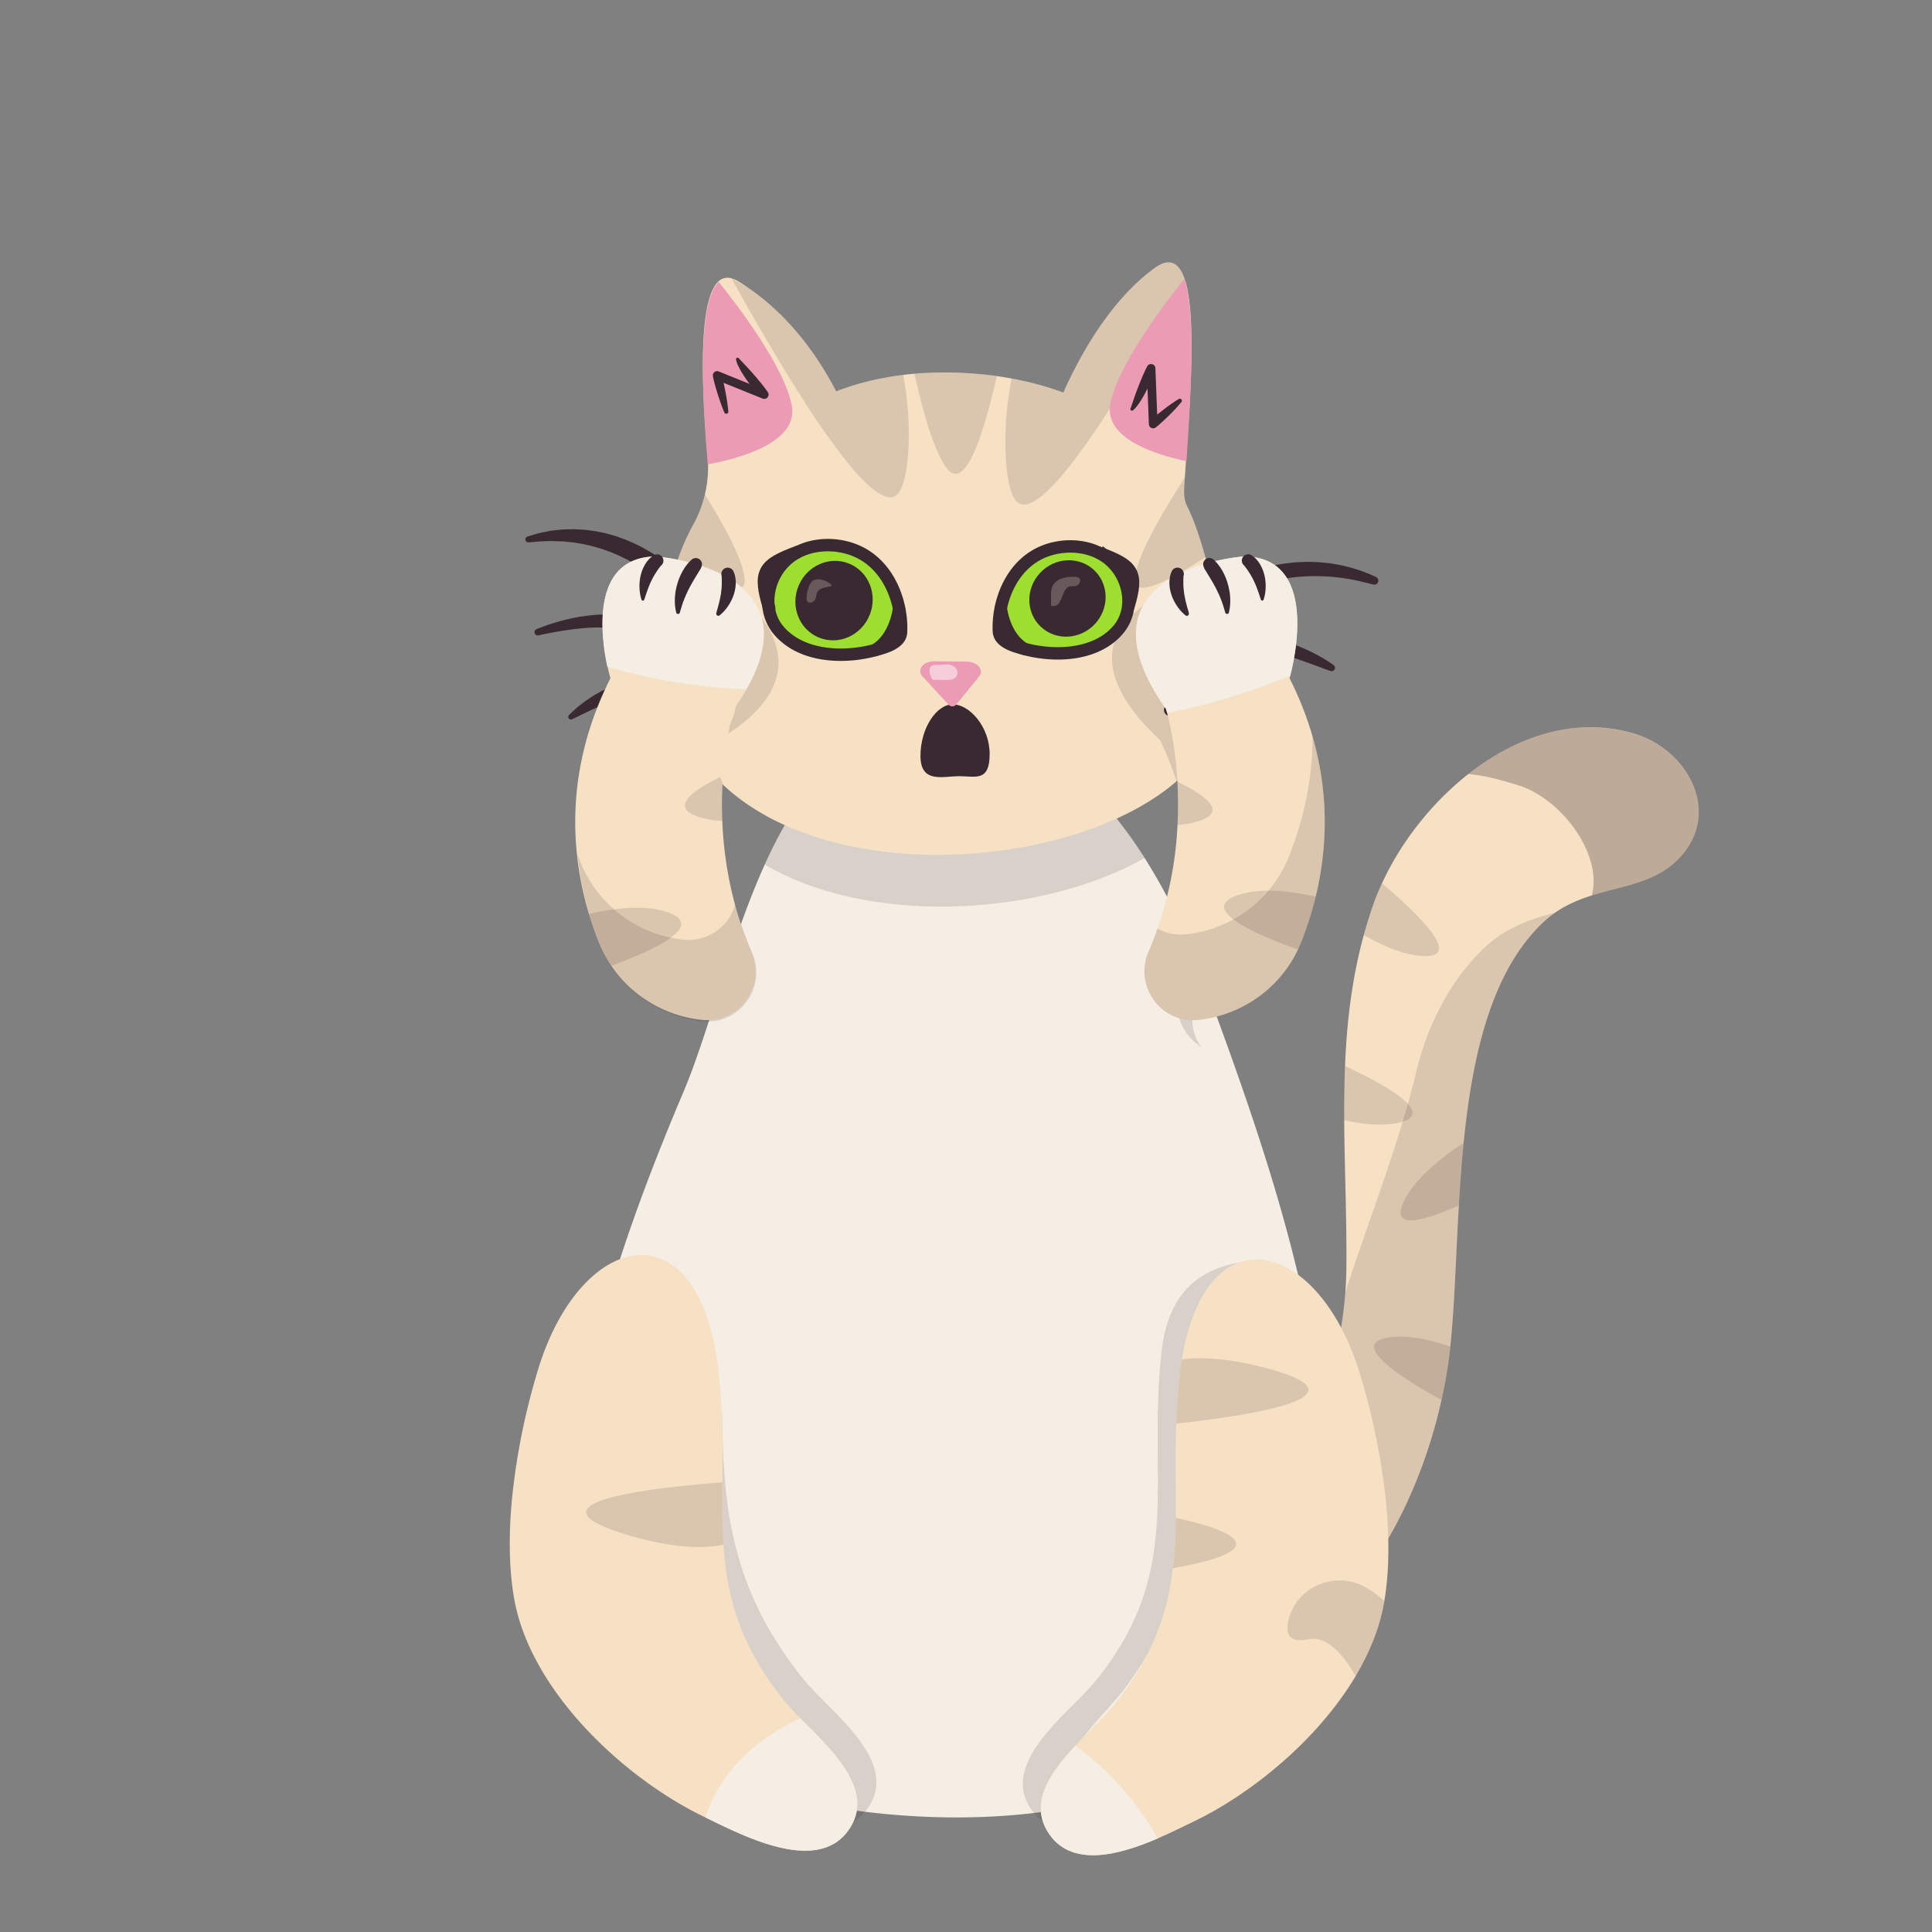 <svg id="Layer_1" data-name="Layer 1" xmlns="http://www.w3.org/2000/svg" viewBox="0 0 1451.34 1451.34"><rect x="0" y="0" width="1451.34" height="1451.34" fill="#808080" stroke="none"/><defs><style>.cls-1{fill:#f7e1c4}.cls-3,.cls-5{fill:#392930}.cls-3{opacity:.15}.cls-4{fill:#f4eee4}.cls-6{fill:#ec9bb5}.cls-10,.cls-8{fill:#9ede2e}.cls-10,.cls-11,.cls-8{stroke:#392930;stroke-width:9.33px}.cls-8{stroke-miterlimit:10}.cls-9{fill:#f7eed9;opacity:.25}.cls-10,.cls-11{stroke-linecap:round;stroke-linejoin:round}.cls-11{fill:none}</style></defs><path class="cls-1" d="M1261.18 644.92c-17.47 18.24-41.74 20.3-65.39 27.76-9.44 3-18.78 6.82-27.54 12.89a78.47 78.47 0 0 0-9 7.32c-39 36.75-53.27 100.36-59.78 165.74-1.56 15.62-2.67 31.35-3.57 46.83-2.25 38.63-3.2 75.76-6.42 106.06v.43a359 359 0 0 1-6.61 39.74c-12.64 56.82-39.4 115.88-78 154.27a94.71 94.71 0 0 1-11.19 9.37c-44 32-145.11 63-162.64-5.44-16.51-64.46 80.4-61.15 111.56-84.18 19.25-14.22 34-35.4 44.75-59.38 13.52-30 20.87-64.47 23.24-95.16.51-6.78.79-13.37.84-19.7.29-37.56-1.43-74-1.64-110-.07-13.63.07-27.19.61-40.7 1.34-32.94 5.11-65.61 14.12-98.48q2.94-10.73 6.65-21.5c2-5.76 4.33-11.54 7-17.28a223.07 223.07 0 0 1 27.24-44.23q3.54-4.53 7.34-8.9a222.16 222.16 0 0 1 23-22.91c.6-.54 1.19-1 1.79-1.54 1.84-1.55 3.7-3.05 5.57-4.53 36.24-28.39 80.82-43.54 125.11-30.11 39.55 12.05 65.92 59.21 32.96 93.63z"/><path d="M1261.18 644.92c-17.47 18.24-41.74 20.3-65.39 27.76 8.32-31.21-23.11-73.08-55.88-83-12.66-3.83-24.79-7.2-36.89-8.22 36.24-28.39 80.82-43.54 125.11-30.11 39.64 11.99 66.01 59.15 33.05 93.57z" opacity=".3" fill="#392930"/><path class="cls-3" d="M1168.25 685.57a77.62 77.62 0 0 0-9 7.32c-71.69 67.55-59.81 225.84-69.82 319.06-7.22 67.39-36.84 146.51-84.61 194a94.56 94.56 0 0 1-11.19 9.37c14.53-28 6.41-63.95 1.45-93.42-2.56-15.24-6.76-31.58-7.75-46.9a76.25 76.25 0 0 1 0-8.69c13.52-30 20.87-64.47 23.23-95.15 17.72-55.24 39.66-109.22 53.26-165.68 8.44-35 25.11-68.84 51.59-93.79 16-15.15 34.59-21.21 52.84-26.12z"/><path class="cls-4" d="M955.05 1270.77c-34.94 53.43-99.77 80.41-170.42 90.15-3.2.44-6.42.85-9.64 1.22-11.8 1.35-23.75 2.25-35.72 2.72s-23.85.52-35.7.2c-44.3-1.22-87.37-7.71-123.5-17.31-242.68-64.52-135.89-364.1-66.51-527.82 19-44.92 35.1-113.35 60.9-170.39a325.32 325.32 0 0 1 19.4-37c14.78-23.87 32.43-43.34 54.35-54.57 75.47-38.71 139.06-4.88 185.75 50.92a336.34 336.34 0 0 1 25.88 35.58 446.37 446.37 0 0 1 41.35 84.2c23.48 63.87 53.95 145.2 73.89 228.78q2.64 11 5 22.11c22.65 105.85 26.06 213.11-25.03 291.21z"/><path class="cls-3" d="M603.11 1260.88c-54.47-68-59.86-128.69-60.7-201-7.51 74-10 133.84 36.9 209.13 16.27 26.11 63.35 67.72 39.05 99.87a41.14 41.14 0 0 1-4.32 4.86c16.1 1.23 30.71-3 39.62-18.27 20.34-34.82-31.31-70.59-50.55-94.59z"/><path class="cls-1" d="M639.36 1371.79c-22.63 38.71-82.06 6.62-109.38-6.47l-.52-.25c-43-20.54-92-60.38-120.57-107.1-9.43-15.41-16.66-31.56-20.73-48-.7-2.81-1.31-5.63-1.81-8.46-4.21-23.44-4.24-50-1.63-76.61a505.42 505.42 0 0 1 17.39-89c.74-2.6 1.51-5.15 2.27-7.66 32.24-105 121.77-123.63 135.49 2.81 3.23 29.74 3 56.34 2.75 81.22v1.25c-.06 8.71-.1 17.22 0 25.59.11 7.19.36 14.28.82 21.3 2.6 38.71 12.16 75.41 45.35 116.82a182.73 182.73 0 0 0 12.49 13.57c22.59 22.89 54.86 52.27 38.08 80.99z"/><path class="cls-3" d="M801.47 1363.26c-22.23-33.61 27.37-72.18 45.25-97.21 61.79-86.49 45.78-137.88 51-237.52 2.85-54 20.1-74.54 42.78-81.62-25 3.19-61.8 11.66-68 69-10.76 99.2 17.54 163.24-48.93 246.19-19.24 24-70.89 59.77-50.55 94.56 9.05 15.47 24 19.62 40.38 18.21a36.34 36.34 0 0 1-11.93-11.61z"/><path class="cls-1" d="M1039.94 1202.74c-.13.72-.25 1.44-.38 2.15-3.34 18.58-10.84 36.86-21.19 54.23-28.4 47.7-78.2 88.49-121.92 109.35-7.12 3.4-16.51 8.17-26.92 12.64-29.15 12.55-66.18 22.79-83-5.92-12.8-21.9 2.92-44.18 21.13-63.68 10.72-11.47 22.29-22 29.42-30.88 29.1-36.31 40-69 44-102.58.86-7.26 1.4-14.57 1.74-22 .23-5.23.35-10.5.42-15.84.21-18.46-.35-37.65 0-58.23q.09-6.19.31-12.59.3-8.67.92-17.71.57-8.46 1.52-17.28.74-6.8 1.76-13c0-.1 0-.19.05-.28 18.39-111.63 102.62-90.69 133.68 10.5 15.39 50.11 27.32 118.1 18.46 171.12z"/><path class="cls-3" d="M859.84 644.5c-75.71 43.23-205.18 52-285.38 5a325.93 325.93 0 0 1 19.4-37c71.58 30.87 170.31 25.82 240.1-3.66a335.45 335.45 0 0 1 25.88 35.66z"/><path class="cls-1" d="M503.35 515.32a219.53 219.53 0 0 1-3.35-34.25 182.4 182.4 0 0 1 4.9-46q1.79-7.29 4.12-14.19c.69-2.1 1.44-4.18 2.23-6.24a165.24 165.24 0 0 1 9.65-20.77 88.6 88.6 0 0 0 8.62-22.46c.56-2.38 1-4.78 1.39-7.2a91 91 0 0 0 1-15.41c0-1.83-.12-3.66-.27-5.5 0-.28 0-.55-.07-.83-2.06-23.06-3.51-46.64-3.56-67.48v-4.29c.13-17.31 1.32-32.48 4.07-43.46 1.85-7.44 4.41-13 7.85-16a9.89 9.89 0 0 1 9.51-2.16 19.89 19.89 0 0 1 5.41 2.41c2.44 1.5 4.82 3.06 7.14 4.65 3.67 2.5 7.17 5.13 10.54 7.85 1.35 1.08 2.66 2.17 4 3.29 24.88 21.22 41.35 46.88 51.62 66.69a203.35 203.35 0 0 1 34.71-9.87l.54-.1q7.53-1.44 15.08-2.36l1-.13q3-.36 6-.63l1.53-.14 2.82-.24c1.75-.14 3.49-.25 5.23-.34h.78a267 267 0 0 1 35.63.5c.81.07 1.64.13 2.45.21l2 .17h.47q6.33.6 12.48 1.51l1.59.22q4.82.71 9.48 1.58t9.18 1.88c.63.13 1.23.28 1.84.42.4.07.8.16 1.19.26a228.32 228.32 0 0 1 25.29 7.5l1.33.54c11.79-26.48 34.68-68.95 68.63-93.62 8-5.81 13.88-5.37 18.08-.32.3.36.59.75.88 1.16a25.34 25.34 0 0 1 2.62 4.91c.24.59.48 1.22.71 1.86s.47 1.39.7 2.13c.06.22.13.42.19.63 3.37 11.52 4.54 28.95 4.5 49v1.46c-.1 24.44-2 52.65-3.78 78.74-.13 1.79-.25 3.59-.38 5.37s-.26 3.83-.39 5.72c-.16 2.27-.31 4.5-.47 6.7-.12 1.72-.24 3.4-.34 5.08-.38 5.59-.47 11.55 2 16.48 3.87 7.65 7.65 17.73 11.1 29.12.9 3 1.78 6 2.63 9.19 2.52 9.28 4.8 19.18 6.73 29.19 5.29 27.47 5.59 55.54 5.44 74.23-1.12 137.02-380.97 184.45-414.27-6.66z"/><path class="cls-5" d="M863.28 480.2c1.39-1.63 2.66-3 4-4.46s2.73-2.82 4.14-4.18c2.8-2.73 5.7-5.34 8.66-7.89a190.7 190.7 0 0 1 18.67-14.15 170.56 170.56 0 0 1 42.25-20.6 141.85 141.85 0 0 1 23.07-5.4c1.95-.36 3.92-.54 5.9-.74s3.93-.45 5.92-.48l5.94-.22c2 0 4 .06 5.94.12 1 .05 2 .06 3 .12l3 .29c2 .21 3.94.33 5.9.63 3.89.7 7.8 1.22 11.61 2.28a117.35 117.35 0 0 1 22.12 7.81 3 3 0 0 1-2 5.67h-.16c-7.27-1.8-14.43-3.67-21.74-4.6-3.62-.65-7.3-.88-10.94-1.24-1.82-.15-3.65-.17-5.48-.27l-2.73-.11h-2.74a136.93 136.93 0 0 0-43.05 7 149 149 0 0 0-20.4 8.24 186.35 186.35 0 0 0-19.31 10.79 219.59 219.59 0 0 0-18.09 12.87c-2.9 2.31-5.76 4.68-8.51 7.15-1.38 1.23-2.73 2.49-4.08 3.74s-2.7 2.58-3.86 3.78l-.09.1a4.67 4.67 0 0 1-6.92-6.26zm12.19 24.27l.39-.62.34-.51c.23-.34.46-.66.69-1 .46-.64.93-1.23 1.41-1.83 1-1.18 2-2.32 3-3.4a57.5 57.5 0 0 1 6.72-6 65.22 65.22 0 0 1 15.55-8.78 72.86 72.86 0 0 1 17.14-4.51 88.69 88.69 0 0 1 17.52-.7c1.45.07 2.89.24 4.34.36l2.16.2 2.14.31c1.43.21 2.86.42 4.28.66l4.22.88 2.11.44 2.08.54 4.15 1.09c2.74.82 5.45 1.68 8.15 2.57s5.34 2 7.93 3.11l3.86 1.76c1.28.6 2.57 1.18 3.8 1.87 2.49 1.33 5 2.66 7.39 4.11s4.75 3 7 4.66a2.47 2.47 0 0 1-2.19 4.37h-.1c-2.64-.84-5.2-1.83-7.75-2.8-1.26-.51-2.57-.93-3.84-1.39s-2.55-.95-3.82-1.43l-7.65-2.68c-1.26-.48-2.55-.84-3.83-1.26l-3.82-1.26a125.19 125.19 0 0 0-31.16-5.83 87.27 87.27 0 0 0-15.53.74 68.06 68.06 0 0 0-14.77 3.86c-1.19.47-2.38.93-3.51 1.49-.58.27-1.16.53-1.73.81l-1.68.89c-1.14.56-2.2 1.26-3.3 1.89s-2.16 1.35-3.16 2.12a52 52 0 0 0-5.83 4.82c-.91.86-1.77 1.76-2.61 2.68-.4.46-.82.92-1.18 1.39-.2.23-.38.46-.55.69l-.43.58-.29.38a4.65 4.65 0 0 1-7.66-5.27zm.29 25.53l.45-.45.4-.38c.25-.24.51-.48.76-.7.51-.46 1-.88 1.55-1.31 1-.84 2.11-1.61 3.21-2.35a50.44 50.44 0 0 1 6.89-3.84 51.23 51.23 0 0 1 15.16-4.32 54.24 54.24 0 0 1 15.69.34 65.35 65.35 0 0 1 14.81 4.38 91.29 91.29 0 0 1 24.89 16.57 133.66 133.66 0 0 1 19.14 22 1.78 1.78 0 0 1-2.7 2.3 227.84 227.84 0 0 0-21.24-18.54c-.9-.73-1.9-1.33-2.82-2l-2.83-2-2.91-1.83c-1-.61-1.94-1.23-2.94-1.76l-3-1.68c-1-.54-2-1-3-1.5l-1.51-.75c-.51-.23-1-.43-1.56-.64-1-.41-2.06-.88-3.09-1.28a54 54 0 0 0-25.61-3.39 45.76 45.76 0 0 0-12.35 3.34 44.61 44.61 0 0 0-5.74 2.88c-.92.55-1.82 1.13-2.69 1.73-.42.3-.86.6-1.26.91-.21.16-.41.31-.6.47l-.47.38-.39.31a4.65 4.65 0 0 1-6.22-6.9zM518.3 504.55l-.35-.65c-.13-.25-.28-.51-.44-.78-.29-.52-.64-1-1-1.56-.69-1-1.4-2.09-2.16-3.09a56.65 56.65 0 0 0-5-5.77 63.33 63.33 0 0 0-11.89-9.54 72.48 72.48 0 0 0-13.86-6.66l-1.82-.65c-.62-.21-1.25-.37-1.87-.55-1.25-.34-2.47-.77-3.75-1l-3.8-.9-3.86-.68a131.42 131.42 0 0 0-31.81-.7 269.37 269.37 0 0 0-32.2 5.3 2.47 2.47 0 0 1-1.44-4.7 158.28 158.28 0 0 1 32.53-9.3c2.83-.38 5.65-.84 8.5-1.12s5.71-.55 8.59-.55a101 101 0 0 1 17.35.85 84.31 84.31 0 0 1 17.12 4 74.46 74.46 0 0 1 16 7.71l1.88 1.21 1.82 1.31c1.22.86 2.36 1.83 3.52 2.77s2.24 2 3.35 3 2.14 2.1 3.12 3.23a59.65 59.65 0 0 1 5.56 7.07q1.26 1.88 2.38 3.87c.36.68.72 1.34 1.06 2.05.17.35.34.7.51 1.07l.25.57.28.67a4.65 4.65 0 0 1-8.39 4zm24.19-16.96c-.94-1.39-2-3-3.09-4.45s-2.15-3-3.26-4.47c-2.23-2.95-4.49-5.88-6.83-8.74-4.66-5.74-9.61-11.21-14.72-16.49-2.55-2.64-5.23-5.14-7.89-7.65l-4.06-3.68-4.19-3.54c-2.85-2.26-5.7-4.52-8.66-6.63-.73-.53-1.46-1.08-2.2-1.59l-2.27-1.5c-1.51-1-3-2.06-4.55-3s-3.08-1.9-4.66-2.78l-4.75-2.59c-1.59-.85-3.25-1.55-4.86-2.36s-3.27-1.5-4.94-2.19c-3.29-1.46-6.71-2.58-10.11-3.78-3.46-1-6.91-2.07-10.45-2.78-3.51-.93-7.11-1.32-10.7-1.92l-5.43-.54c-.91-.08-1.82-.2-2.73-.24l-2.74-.07c-1.83 0-3.68-.17-5.52-.16s-3.68.15-5.53.19c-.93 0-1.87 0-2.79.09l-2.78.26c-1.85.15-3.72.33-5.6.45H397a2.24 2.24 0 0 1-.82-4.36c1.85-.59 3.72-1.12 5.59-1.68l2.82-.81c.94-.25 1.91-.41 2.86-.62 1.92-.4 3.85-.76 5.79-1.13s3.9-.5 5.86-.72l2.95-.31c1-.07 2-.08 3-.12 2-.05 4-.13 6-.16 4 .24 8 .3 11.91.92a112.39 112.39 0 0 1 11.79 2.11c3.84 1.09 7.75 2 11.47 3.5a120.08 120.08 0 0 1 21.62 10.22 157.41 157.41 0 0 1 36.39 30.13 182.59 182.59 0 0 1 14.61 18.38c2.18 3.25 4.37 6.48 6.33 9.87 1 1.69 2 3.38 2.91 5.11s1.81 3.42 2.7 5.36a4.68 4.68 0 0 1-8.12 4.57zm-16.39 52.69l-.88-1.06c-.33-.39-.69-.78-1-1.17-.73-.77-1.47-1.54-2.24-2.28a58.59 58.59 0 0 0-4.9-4.14c-.86-.63-1.73-1.25-2.63-1.81s-1.8-1.13-2.71-1.68-1.86-1-2.8-1.48-1.92-.9-2.9-1.28a49.9 49.9 0 0 0-12.21-3.23A53.9 53.9 0 0 0 481 522a73.17 73.17 0 0 0-13 2.36c-1.08.28-2.16.54-3.22.92l-3.21 1c-2.14.73-4.26 1.55-6.4 2.32l-3.17 1.33c-1.06.45-2.15.82-3.18 1.33l-3.16 1.43c-1.05.48-2.14.9-3.17 1.44s-2.08 1-3.14 1.54-2.15 1-3.18 1.52c-2.09 1.08-4.2 2.14-6.38 3.14h-.08a2 2 0 0 1-2.23-3.25c1.74-1.7 3.54-3.33 5.37-5s3.79-3.06 5.73-4.54 4-2.81 6.06-4.18 4.25-2.51 6.39-3.75c1.09-.58 2.23-1.1 3.34-1.65s2.22-1.13 3.39-1.58c2.33-.93 4.62-2 7.06-2.67 1.2-.38 2.39-.8 3.62-1.13l3.71-.91c1.23-.34 2.5-.53 3.76-.75s2.53-.46 3.82-.56a58.58 58.58 0 0 1 30.79 4.36 53.47 53.47 0 0 1 13.27 8.46 52.78 52.78 0 0 1 5.55 5.54c.84 1 1.68 2 2.44 3.1.39.54.77 1.08 1.14 1.65.18.27.37.57.55.87l.27.46.31.54a4.65 4.65 0 0 1-7.59 5.3z"/><path class="cls-3" d="M748.83 282.6c-12.6 55-25.63 85.54-37.86 68.74-8.59-11.78-16.59-37-24-70.56l2.82-.24c1.75-.14 3.49-.25 5.23-.34h.78a267 267 0 0 1 35.63.5c.81.07 1.64.13 2.45.21l2 .17h.47q6.33.61 12.48 1.52zm156.61 136.06c-29.72 19.34-52.69 30.08-52.87 17.28-.19-14.35 16.77-45.1 37.46-77.15-.12 1.72-.24 3.4-.34 5.08-.38 5.59-.47 11.55 2 16.48 3.87 7.65 7.65 17.73 11.1 29.12.92 2.98 1.8 6.05 2.65 9.19zm-346.06 17.89c-.16 12.44-21.85 2.64-50.35-15.67.69-2.1 1.44-4.18 2.23-6.24a165.24 165.24 0 0 1 9.65-20.77 88.6 88.6 0 0 0 8.62-22.46c17.08 27.51 30.03 52.59 29.85 65.14zm330.97-225.43c-3.92 7.06-7.88 14.15-11.87 21.19-2.47 4.38-5 8.73-7.44 13.07-47.39 82.28-96.5 154.77-109.65 128-3.81-7.76-5.69-20.28-6.09-36.07a239.31 239.31 0 0 1 3.8-48.34c.25-1.45.52-3 .8-4.53q4.68.89 9.18 1.88c.63.13 1.23.28 1.84.42.4.07.8.16 1.19.26a228.32 228.32 0 0 1 25.29 7.5l1.33.54c11.79-26.48 34.68-68.95 68.63-93.62 8-5.81 13.88-5.37 18.08-.32.3.36.59.75.88 1.16a25.34 25.34 0 0 1 2.62 4.91 50.942 50.942 0 0 1 1.41 3.95zM682.6 331.8c-.4 15.8-2.29 28.31-6.1 36.09-13.15 26.8-62.26-45.7-109.64-128-2.47-4.34-5-8.69-7.45-13.06q-5-8.85-9.95-17.74l12.54 7.08c3.67 2.5 7.17 5.13 10.54 7.85 1.35 1.08 2.66 2.17 4 3.29 24.88 21.22 41.35 46.88 51.62 66.69a203.35 203.35 0 0 1 34.71-9.87l.54-.1q7.53-1.44 15.08-2.36l.33 1.8a239.83 239.83 0 0 1 3.78 48.33z"/><path class="cls-5" d="M743.43 566.5c0 21-10.65 16.58-22.84 16.58s-29.12 5.74-29.12-15.23 12.11-38.75 24.3-38.75 27.66 16.43 27.66 37.4z"/><path class="cls-6" d="M702 496.77l24.12.22c8.2.07 13.39 6.3 9.37 11.23l-17 20.85a3.85 3.85 0 0 1-6 .23L693 508.15c-4.54-5 .51-11.46 9-11.38z"/><path d="M711.47 499.18l-9.34.43a3.59 3.59 0 0 0-2.48.76c-2.54 2.3-1.1 6.7.31 9.13a3 3 0 0 0 .75 1 1.59 1.59 0 0 0 .87.2q6 .16 12 0c2.2-.07 6.81-2.11 5.48-6.79-1.06-3.62-5.34-4.83-7.59-4.73z" fill="#fff" opacity=".5"/><path class="cls-6" d="M531.66 348.84c0-.28 0-.57-.07-.85-2.2-25.61-3.72-51.83-3.56-74.5.13-18 1.32-33.71 4.07-45.11 1.85-7.73 4.41-13.47 7.85-16.57C554 229.35 589.6 275.87 594.84 305c5.05 28.07-41.61 39.91-63.18 43.84zm359.61-2.39c-23.14-4.87-61.85-17-57.22-42.71 5.19-28.77 41.18-76.3 55.6-94.3.25.72.8 2.76.9 2.9 7.53 26.74 4.07 84.12.72 134.11z"/><path class="cls-5" d="M849.31 306.65c.19-.46.44-1.14.66-1.77s.44-1.29.67-1.95l1.35-4c.94-2.65 1.88-5.3 2.92-7.93.51-1.31 1-2.63 1.55-3.93s1.06-2.62 1.62-3.91c1.12-2.59 2.27-5.18 3.59-7.68a3.27 3.27 0 0 1 6.28 1.12l1.61 41.73-5.4-2.34c3.25-3.05 6.73-5.84 10.27-8.57s7.19-5.32 11.05-7.68a1.54 1.54 0 0 1 2 2.29 131.67 131.67 0 0 1-9.13 9.88c-3.18 3.14-6.42 6.2-9.9 9l-.19.15a3.2 3.2 0 0 1-5.21-2.49l-1.62-41.73 6.29 1.12a84.65 84.65 0 0 1-3 8c-.56 1.32-1.15 2.62-1.77 3.91s-1.24 2.57-1.89 3.85a93.252 93.252 0 0 1-4.25 7.52c-.8 1.21-1.61 2.42-2.52 3.6-.44.59-.93 1.17-1.43 1.75a12.42 12.42 0 0 1-1.8 1.7 1.2 1.2 0 0 1-1.67-.25 1.18 1.18 0 0 1-.14-1.17zm-294.08-37.31c.7.84 1.7 1.9 2.62 2.86l2.84 3c1.87 2 3.74 4.05 5.54 6.15.91 1 1.83 2.07 2.71 3.14s1.78 2.11 2.65 3.19c1.74 2.15 3.46 4.33 5 6.61a3.26 3.26 0 0 1-3.73 5.12l-35.32-14.28 4.4-3.82c1.31 4.53 2.28 9.15 3.17 13.79s1.61 9.31 2 14.07a1.54 1.54 0 0 1-2.94.74c-1.89-4.39-3.42-8.86-4.87-13.36s-2.74-9-3.73-13.65v-.23a3.2 3.2 0 0 1 4.44-3.59l35.32 14.28-3.73 5.12a77.17 77.17 0 0 1-5.58-6.29c-.89-1.08-1.75-2.19-2.59-3.31s-1.66-2.26-2.47-3.41q-2.44-3.43-4.57-7.14c-.69-1.25-1.36-2.52-2-3.85a18.23 18.23 0 0 1-1.48-4.39 1.2 1.2 0 0 1 1-1.37 1.21 1.21 0 0 1 1.11.41z"/><path class="cls-8" d="M843.87 434.29c5.87 12.61 5.44 28.06-4.14 39.09-16.7 19.2-47.56 20.27-70.36 14.05-6.27-1.71-18.61-4.74-19-13.2-1-22.31 9.35-50.14 33.92-60 15.54-6.21 35.37-5 48.62 5.83a40.23 40.23 0 0 1 10.96 14.23z"/><ellipse class="cls-5" cx="801.91" cy="449.6" rx="29.21" ry="28.15" transform="rotate(-46.36 801.876 449.6)"/><path class="cls-9" d="M807 433.36a25.34 25.34 0 0 0-9.83 1.31 11.67 11.67 0 0 0-7 6.77 18.34 18.34 0 0 0-.61 5.63v7.5a.74.74 0 0 0 .13.51.7.7 0 0 0 .55.17 7 7 0 0 0 3.08-.33 5.42 5.42 0 0 0 2.25-2c2.19-3.1 2.77-7.1 5-10.18a5.59 5.59 0 0 1 2.16-1.94c1.79-.81 3.92-.07 5.78-.71 1.52-.52 3.16-2.62 2.92-4.33-.3-2.16-2.49-2.36-4.43-2.4z"/><path class="cls-10" d="M751.89 457.25s2.22 21.06 17.48 30.18"/><path class="cls-11" d="M847.69 455.6c7.65-25.51 3.58-30.74-21.5-40.11"/><path class="cls-8" d="M581.05 433.88c-6 12.93-5.58 28.76 4.24 40.07 17.12 19.68 48.75 20.78 72.12 14.4 6.43-1.76 19.08-4.85 19.47-13.53 1-22.87-9.58-51.4-34.77-61.48-15.93-6.37-36.26-5.11-49.84 6a41.38 41.38 0 0 0-11.22 14.54z"/><ellipse class="cls-5" cx="626.55" cy="451.21" rx="30.01" ry="28.86" transform="rotate(-67.67 626.519 451.204)"/><path class="cls-9" d="M606 447.61a26.17 26.17 0 0 1 2.59-9c4.37-8.25 18.43.84 15.86 1.62-3.69 1.13-9.14 1.07-10.84 5.44-.55 1.4-.48 3-1.09 4.37-.85 1.88-3.85 3.69-5.7 2.15-1-.89-1-2.52-.89-3.91-.02-.28.01-.46.07-.67z"/><path class="cls-10" d="M675.33 457.41s-2.28 21.59-17.92 30.94"/><path class="cls-11" d="M577.84 456.86c-8.47-27.69-4.38-32.64 21.33-42.25"/><path class="cls-3" d="M1070.25 718.21c-14.3-.24-30.59-7.05-45.81-15.89q2.94-10.73 6.65-21.5c2-5.76 4.33-11.54 7-17.28 2.48 2.09 5.07 4.31 7.71 6.6 23.8 20.86 50.5 48.49 24.45 48.07zm29.19 140.42c-1.56 15.62-2.67 31.35-3.57 46.83-25.44 11.39-50.87 18.94-41.83-1.64 7.38-16.79 26-32.37 44.47-44.59zm-9.99 152.89v.43a359 359 0 0 1-6.61 39.74c-2.5-1.38-5.09-2.84-7.73-4.35-27.46-15.81-59.06-37.64-33.43-42.33 13.98-2.56 31.18.87 47.77 6.51zM1052.18 843c-12.24 3.21-27.35 1.89-42.47-1.5-.07-13.63.07-27.19.61-40.7 1.74.81 3.53 1.65 5.33 2.51 28.57 13.69 61.73 33.08 36.53 39.69z"/><path class="cls-4" d="M639.36 1371.79c-22.63 38.71-82.06 6.62-109.38-6.47 6-19.49 23.13-52.35 71.31-74.52 22.58 22.89 54.85 52.27 38.07 80.99zm230.17 9.32c-29.15 12.55-66.18 22.79-83-5.92-12.8-21.9 2.92-44.18 21.13-63.68 29.06 19.94 52.45 51.09 61.87 69.6z"/><path class="cls-3" d="M1039.94 1202.74c-.13.72-.25 1.44-.38 2.15-3.34 18.58-10.84 36.86-21.19 54.23-9.86-17.26-22-30.39-35.7-27.65-14.68 2.93-17.06-4.5-14.77-14.28 6-25.42 35.06-37.62 57.84-24.86a73.46 73.46 0 0 1 14.2 10.41zm-496.49-42.33c-16.36 3.32-39 2.27-70.37-6.85-82.37-24 9.59-35.42 69.53-40-.06 8.71-.1 17.22 0 25.59.13 7.15.39 14.24.84 21.26zm340.15-90.98q.3-8.67.92-17.71.57-8.46 1.52-17.28.74-6.8 1.76-13c0-.1 0-.19.05-.28 15.46-2 35.68-.65 62.13 6.27 81.4 21.27-6.5 35.44-66.38 42zm-2.45 108.62c.86-7.26 1.4-14.57 1.74-22 .23-5.23.35-10.5.42-15.84q5.93 1.26 12.35 2.93c58.92 15.47 29.14 27.15-14.51 34.91zM493.78 447.34a19.29 19.29 0 0 1 2 .29c.38.07.75.13 1.13.22a43.44 43.44 0 0 1 16.78 7.85s66.16 56.32 27 99.41c103.85-62-8.22-125.68-8.22-125.68a43.39 43.39 0 0 0-18-4.57h-1.15c-.67 0-1.34 0-2 .09-14.35 1.15-24.9 11.68-32.48 24.36a32.38 32.38 0 0 1 14.94-1.97z"/><path class="cls-1" d="M564.47 714.82c11.18 25.94-9.46 54.35-37.54 51.3a94.36 94.36 0 0 1-46.47-18.32 92.72 92.72 0 0 1-30.4-39.51c-2.7-6.72-5.3-14-7.63-21.75C428.7 640.81 424 578 458.57 509.5c0 0-1-3.26-2.1-8.55-4-18.72-10.32-62.86 15.41-77.86.57-.34 1.16-.65 1.77-.95l1-.49a43.43 43.43 0 0 1 18.2-3.65s132.78 9.18 58.48 114.65c0 0-6.74 21.88-8.55 55.39-.47 8.79-.61 18.39-.2 28.6 1.19 29.14 6.84 63.36 21.89 98.18z"/><path class="cls-4" d="M560.73 517.69c-37.39-1-74.53-8.05-104.52-16.82-4.88-22.82-12.9-82.48 36.42-82.75 0 0 119.84 8.27 68.1 99.57z"/><path class="cls-3" d="M552.35 679.35a36.53 36.53 0 0 1-39.21 26.52 94.49 94.49 0 0 1-46.47-18.32 92.81 92.81 0 0 1-30.4-39.55c-.84-2.09-1.66-4.25-2.48-6.44a244.15 244.15 0 0 0 9.15 46c2.34 7.76 4.93 15 7.63 21.75A92.72 92.72 0 0 0 481 748.82a94.39 94.39 0 0 0 46.47 18.32c28.08 3.05 48.72-25.35 37.54-51.3a262.51 262.51 0 0 1-12.66-36.49zm346.07 73.55a254.87 254.87 0 0 0 18.58-100 277.47 277.47 0 0 0-2.49-33.56 252.25 252.25 0 0 0-12.78-53c-.75-2-1.19-3-1.19-3-91.24-100.42 48.54-121 59.65-122.48-8.51-8.46-21.06-13.35-39.44-11.15 0 0-153.22 28.74-49.27 126.37 0 0 .54 1 1.46 3a255.73 255.73 0 0 1 17.46 52 280.8 280.8 0 0 1 5.46 33.29 252.92 252.92 0 0 1-9.64 101c-5.13 16.52 2.55 32.32 16.24 41.17a34.21 34.21 0 0 1-4.04-33.64z"/><path class="cls-1" d="M988.37 673.55a253.6 253.6 0 0 1-11.15 34.74c-.68 1.69-1.41 3.36-2.18 5a92.46 92.46 0 0 1-28.22 34.52 94.06 94.06 0 0 1-46.46 18.32c-28.08 3-48.73-25.36-37.53-51.3a274.8 274.8 0 0 0 21.73-95.15 305.16 305.16 0 0 0-.1-32.4 269.48 269.48 0 0 0-7.68-51.63c-.52-2-.83-3-.83-3C801.66 427.18 934.45 418 934.45 418c55.76.32 38.2 76.55 34.77 89.6-.31 1.22-.5 1.9-.5 1.9 31.39 62.25 30.4 119.76 19.65 164.05z"/><path class="cls-4" d="M969.23 507.6a501.17 501.17 0 0 1-92.45 28c-.52-2-.83-3-.83-3C801.66 427.18 934.44 418 934.44 418c55.76.32 38.21 76.54 34.79 89.6z"/><path class="cls-3" d="M986 553.15a237.43 237.43 0 0 1-6.78 56.06A252.26 252.26 0 0 1 968 644c-.68 1.69-1.41 3.36-2.18 5a92.46 92.46 0 0 1-28.22 34.52 94.06 94.06 0 0 1-46.46 18.32 36.12 36.12 0 0 1-21.61-4.27c-2 5.74-4.23 11.51-6.73 17.31-11.2 25.94 9.45 54.35 37.53 51.3a94.06 94.06 0 0 0 46.46-18.32A92.46 92.46 0 0 0 975 713.28c.77-1.63 1.5-3.3 2.18-5a253.6 253.6 0 0 0 11.15-34.74A232.32 232.32 0 0 0 986 553.15z"/><path class="cls-5" d="M496.36 425c.11-.05 0 .09-.05.14l-.19.27c-.15.16-.3.38-.45.57-.31.41-.64.81-.94 1.26-.64.85-1.25 1.78-1.86 2.72a61.36 61.36 0 0 0-3.43 6.06c-1.07 2.16-2 4.46-2.89 6.86l-1.29 3.69c-.41 1.26-.79 2.55-1.3 3.85v.08a1.1 1.1 0 0 1-1.43.63 1.13 1.13 0 0 1-.66-.71 41 41 0 0 1-1-4.14c-.11-.71-.18-1.41-.27-2.13a15.45 15.45 0 0 1-.18-2.14 31.61 31.61 0 0 1 .06-4.35 32.81 32.81 0 0 1 .59-4.39 30.12 30.12 0 0 1 3.09-8.52 23.71 23.71 0 0 1 2.67-3.88 21.32 21.32 0 0 1 1.68-1.77c.32-.28.61-.55 1-.83l.54-.41c.22-.17.34-.25.71-.5a4.76 4.76 0 1 1 5.69 7.64zm30.19 1.82a4.09 4.09 0 0 1-.21.4l-.28.46c-.19.31-.38.62-.57.95-.41.62-.77 1.29-1.19 1.91l-2.36 3.89c-1.57 2.6-3.08 5.25-4.48 8-.75 1.35-1.33 2.76-2 4.16l-.9 2.15a22.58 22.58 0 0 0-.86 2.19c-1.19 2.94-2 6-3 9.21v.1a1.41 1.41 0 0 1-2.72-.1 37 37 0 0 1-1-10.52 48.06 48.06 0 0 1 .52-5.33c.35-1.74.67-3.52 1.19-5.23a45 45 0 0 1 4.06-9.93c.45-.78.91-1.55 1.39-2.31s1-1.47 1.56-2.2 1.12-1.42 1.72-2.11c.31-.34.63-.67 1-1 .16-.17.33-.33.51-.5l.59-.54a4.65 4.65 0 0 1 7.57 4.89zm24.58 2.75c.18.42.23.55.33.81l.23.64c.15.43.25.82.36 1.23a18.77 18.77 0 0 1 .46 2.4 23.36 23.36 0 0 1 .14 4.72 29.91 29.91 0 0 1-2 8.87 31.38 31.38 0 0 1-1.86 4 34.44 34.44 0 0 1-2.32 3.71 18 18 0 0 1-1.31 1.71c-.47.55-.91 1.11-1.39 1.65a39.32 39.32 0 0 1-3.13 2.93 1.57 1.57 0 0 1-2.54-1.53v-.13c.3-1.36.7-2.62 1.06-3.88l1-3.75c.58-2.47 1.12-4.86 1.46-7.23a64 64 0 0 0 .6-6.88v-3.29c0-.54 0-1.05-.06-1.56v-1.15a4.76 4.76 0 0 1 9-3.23zm389.32-12.26c.38.25.5.33.72.5l.54.41c.36.28.65.55 1 .83a22.59 22.59 0 0 1 4.29 5.65 30.14 30.14 0 0 1 3.1 8.52 32.81 32.81 0 0 1 .59 4.39 33.27 33.27 0 0 1 .06 4.35 19.3 19.3 0 0 1-.18 2.14c-.09.72-.16 1.42-.28 2.13-.28 1.4-.61 2.79-1 4.14a1.11 1.11 0 0 1-1.39.74 1.13 1.13 0 0 1-.7-.65v-.09c-.51-1.3-.9-2.59-1.3-3.85l-1.29-3.69c-.92-2.4-1.82-4.7-2.89-6.86a63.45 63.45 0 0 0-3.43-6.06c-.61-.94-1.22-1.87-1.86-2.72-.31-.45-.63-.85-.94-1.26-.15-.19-.31-.41-.45-.57l-.19-.27s-.17-.19-.06-.14a4.76 4.76 0 0 1 5.69-7.64zm-28.8 3.13l.59.54c.18.17.35.33.51.5.32.34.65.67 1 1 .6.69 1.19 1.38 1.73 2.11s1.06 1.45 1.55 2.2.95 1.53 1.4 2.31a44.46 44.46 0 0 1 4 9.93c.52 1.71.84 3.49 1.2 5.23a50.59 50.59 0 0 1 .52 5.33 37 37 0 0 1-1 10.52 1.41 1.41 0 0 1-2.72.1v-.1c-1-3.21-1.78-6.27-3-9.21-.26-.74-.53-1.47-.86-2.19l-.9-2.15c-.69-1.4-1.28-2.81-2-4.16-1.4-2.73-2.91-5.38-4.49-8l-2.36-3.89c-.41-.62-.77-1.29-1.18-1.91-.19-.33-.38-.64-.58-.95l-.27-.46a2 2 0 0 1-.21-.4l-.5-1.49a4.65 4.65 0 0 1 7.57-4.89zM889 432.8c.07-.1 0 .09 0 .16v1.06c0 .51-.07 1-.06 1.56v3.29a64.05 64.05 0 0 0 .61 6.88c.33 2.37.88 4.76 1.46 7.23l1 3.75c.37 1.26.77 2.52 1.07 3.88v.12a1.56 1.56 0 0 1-1.19 1.87 1.58 1.58 0 0 1-1.35-.33 41 41 0 0 1-3.12-2.93c-.48-.54-.92-1.1-1.39-1.65a18.11 18.11 0 0 1-1.32-1.71 36 36 0 0 1-4.18-7.74 30.23 30.23 0 0 1-2-8.87 23.37 23.37 0 0 1 .15-4.72 20.62 20.62 0 0 1 .45-2.4c.12-.41.22-.8.36-1.23l.24-.64c.09-.26.15-.39.32-.81a4.76 4.76 0 0 1 9 3.23z"/><path class="cls-3" d="M988.37 673.55a253.6 253.6 0 0 1-11.15 34.74c-.68 1.69-1.41 3.36-2.18 5-2.59-.92-5.28-1.91-8-2.93-29.12-11-63.24-27.34-39.54-37 16.55-6.81 39.86-4.52 60.87.19zM902.75 616a60.05 60.05 0 0 1-18.19 3.66 305.16 305.16 0 0 0-.1-32.4c21.13 10.19 36.47 21.74 18.29 28.74zM464.28 723.63c-1.71.65-3.4 1.28-5 1.89a91.86 91.86 0 0 1-9.17-17.23c-2.7-6.72-5.3-14-7.63-21.75h.08c21.12-4.83 44.63-7.23 61.31-.34 23.65 9.8-10.48 26.33-39.59 37.43zm78.3-106.99a61.48 61.48 0 0 1-20-3.79c-18.21-7.13-2.8-18.81 18.4-29.11q.91 2.14 1.81 4.3c-.48 8.79-.62 18.39-.21 28.6z"/></svg>